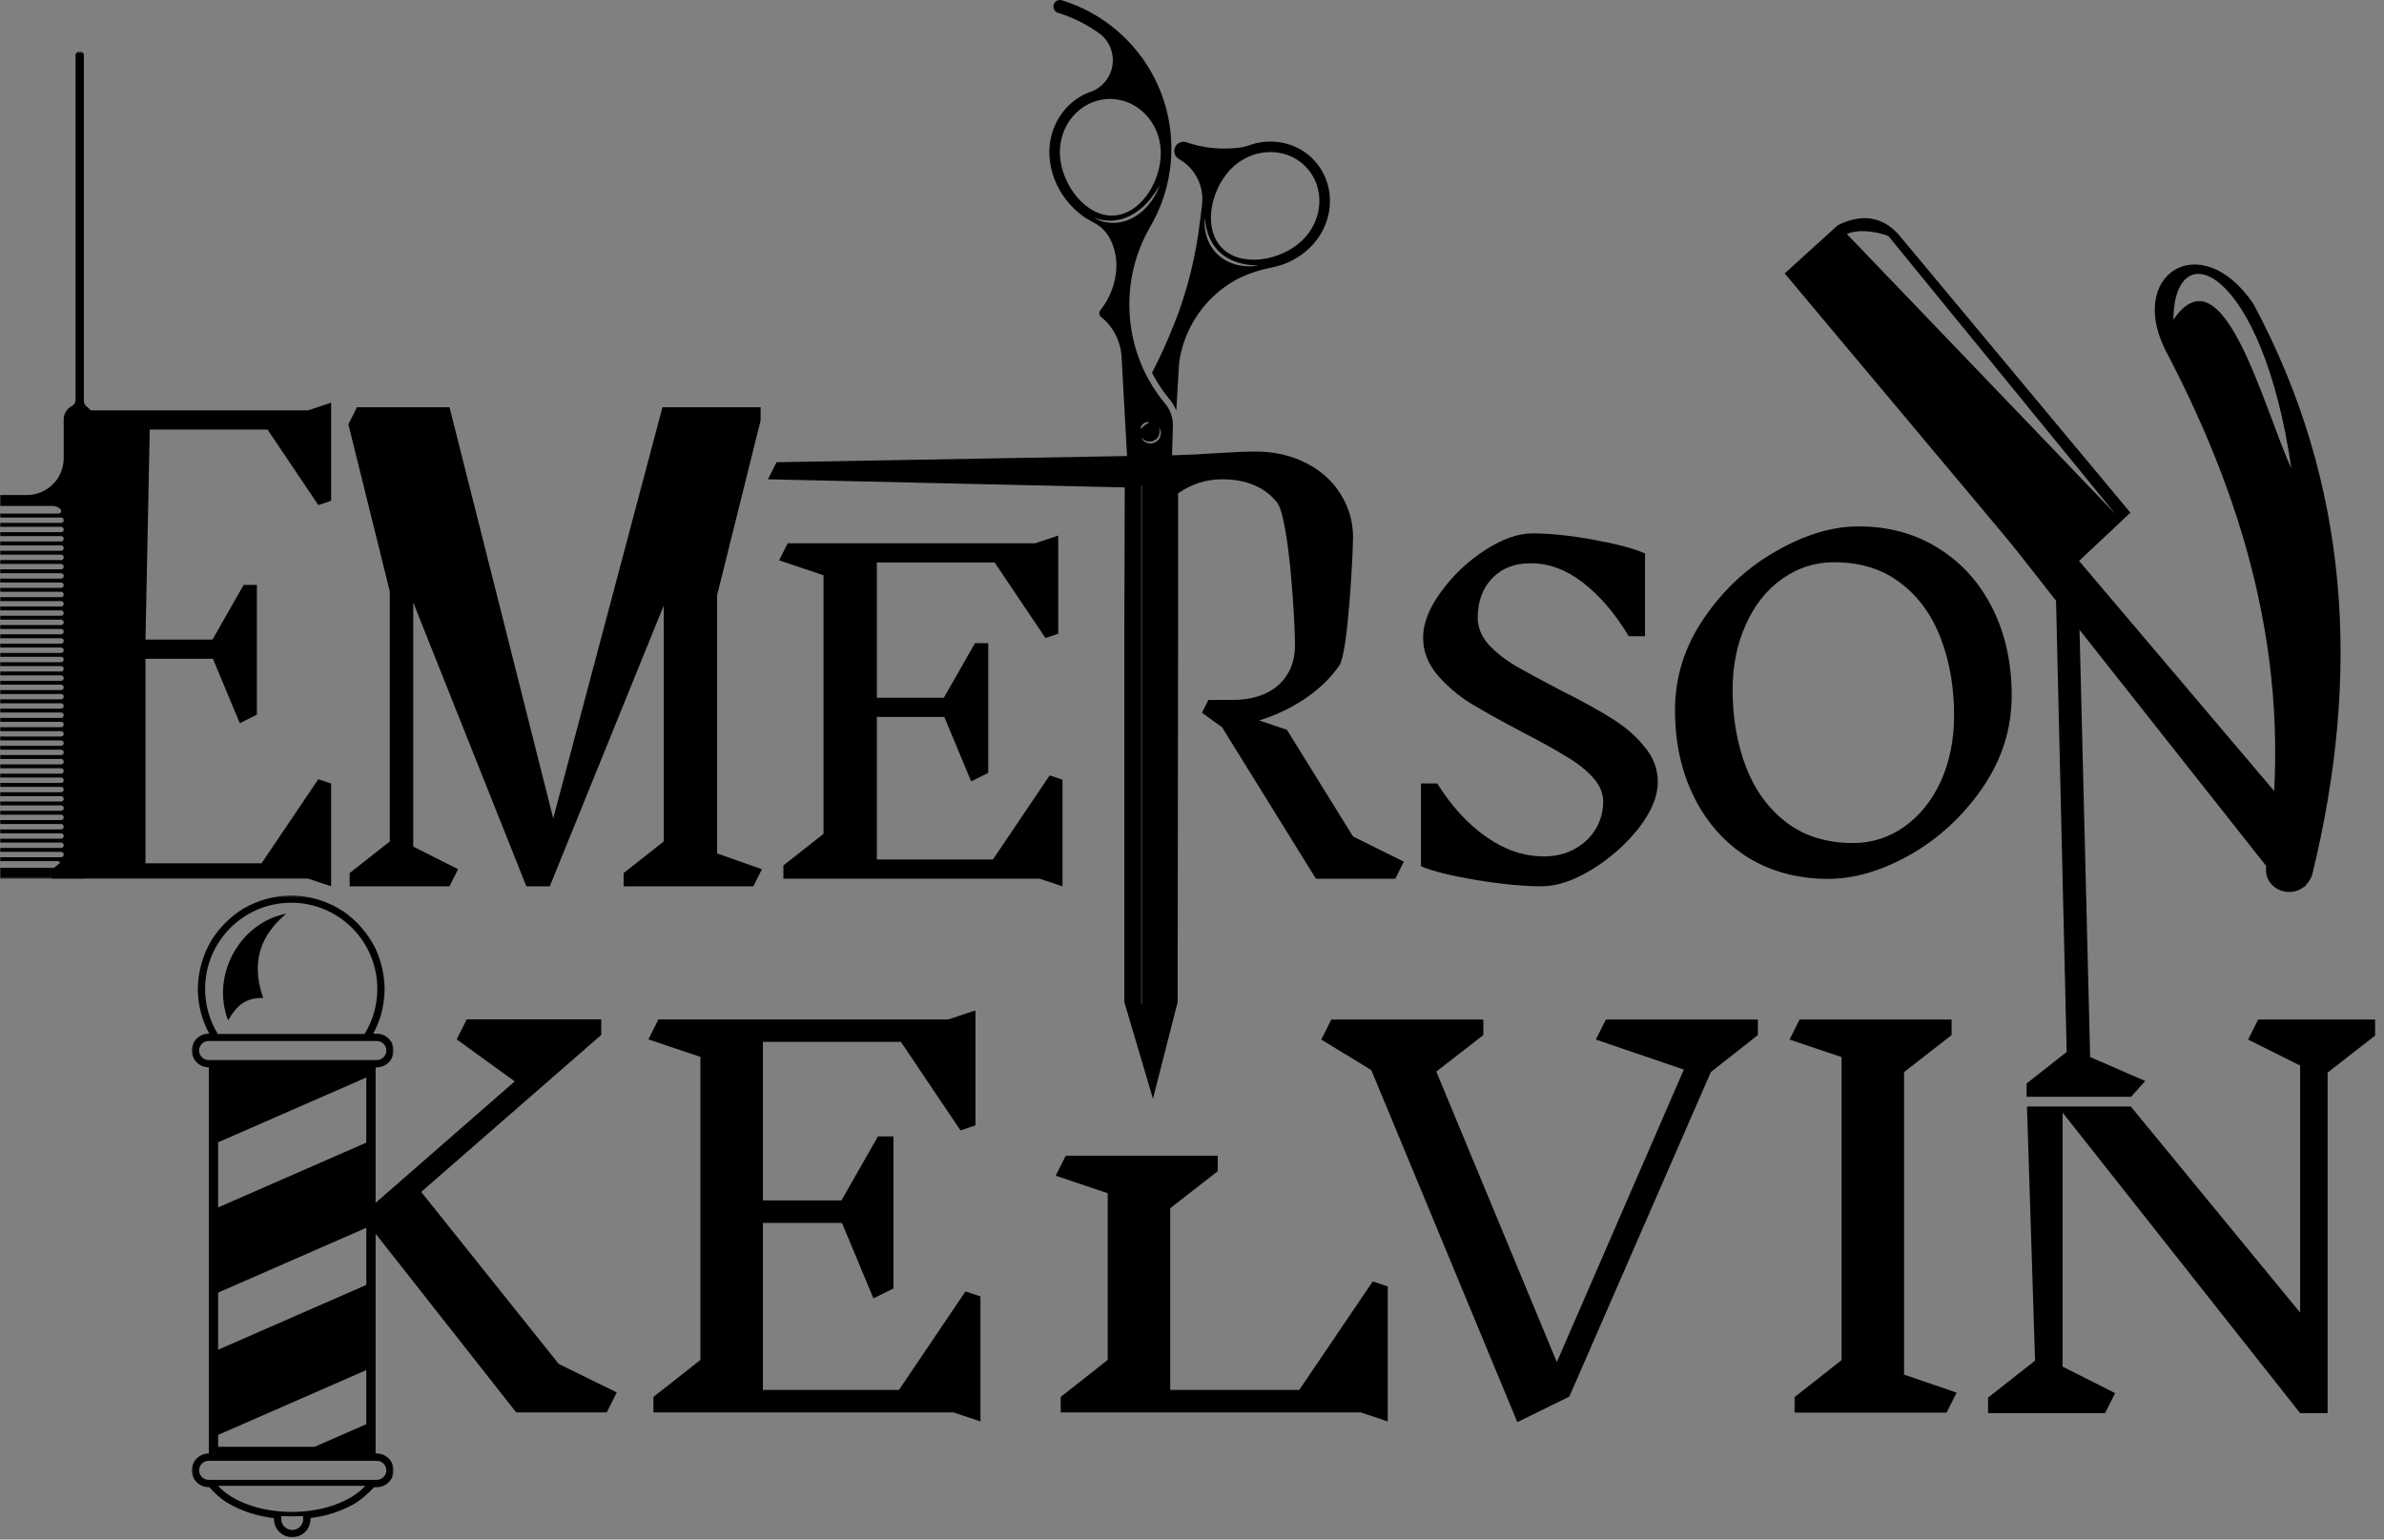 <svg width="1087" height="702" viewBox="0 0 1087 702" fill="none" xmlns="http://www.w3.org/2000/svg">
<rect x="0" y="0" width="1087" height="702" fill="#808080" stroke="none"/>
<path d="M568.444 66.622C565.624 67.461 562.579 67.587 559.655 67.724C555.364 67.846 551.057 67.438 546.864 66.524C546.61 66.467 546.362 66.411 546.109 66.356C544.365 65.948 542.638 65.45 540.945 64.869C538.982 64.195 536.831 65.075 535.895 66.923C535.88 66.947 535.867 66.975 535.858 66.998C534.85 68.994 535.609 71.412 537.559 72.514C540.801 74.343 543.599 77.056 545.548 80.538C547.033 83.196 547.88 86.035 548.139 88.881C548.462 92.466 547.653 96.441 547.245 100.008C545.371 116.436 541.444 132.585 535.287 147.948C533.54 152.39 531.651 156.778 529.628 161.104C528.249 164.053 526.798 167.001 525.265 169.954C525.546 170.506 525.837 171.051 526.136 171.594L526.483 172.218C528.488 175.775 530.826 179.164 533.439 182.296C534.662 183.772 535.636 185.432 536.336 187.207L537.127 173.752L537.625 165.348C539.789 150.022 548.842 135.838 563.389 127.691C568.852 124.636 574.953 122.98 581.039 121.688C587.003 120.414 592.537 117.409 596.979 113.181C600.764 109.577 603.454 105.218 604.967 100.577C607.365 93.208 606.798 85.127 602.937 78.227C601.855 76.291 600.524 74.491 598.992 72.879C596.444 70.197 593.338 68.069 589.922 66.655C586.563 65.258 582.926 64.56 579.29 64.555C576.966 64.555 574.685 64.822 572.426 65.366C571.073 65.694 569.779 66.229 568.444 66.622ZM573.897 121.11C570.8 121.616 567.576 121.568 564.457 120.866C562.896 120.528 561.374 119.98 559.921 119.286C558.469 118.579 557.11 117.678 555.868 116.633C554.651 115.568 553.549 114.359 552.64 113.023C551.73 111.688 550.991 110.239 550.461 108.724C549.374 105.702 549.027 102.473 549.318 99.35C549.612 102.47 550.264 105.523 551.482 108.321C552.1 109.709 552.817 111.049 553.727 112.258C554.607 113.482 555.633 114.597 556.785 115.567C557.915 116.555 559.18 117.395 560.515 118.098C561.845 118.816 563.275 119.364 564.732 119.804C567.671 120.674 570.764 121.036 573.897 121.11ZM583.085 69.646C587.73 70.415 592.101 72.594 595.52 76.184C599.84 80.726 601.831 86.683 601.56 92.669C601.283 98.819 598.628 104.991 593.674 109.705C583.895 119.015 565.75 122.075 556.987 112.87C553.179 108.868 551.774 103.196 552.208 97.304C552.771 89.66 556.43 81.63 561.953 76.371C565.607 72.894 569.993 70.704 574.51 69.805C577.37 69.234 580.274 69.181 583.085 69.646Z" fill="black"/>
<path d="M524.169 394.575C525.505 394.504 526.704 393.923 527.58 393.023C528.452 392.129 529.001 390.913 529.042 389.573L533.661 232.55V232.537L534.784 194.346C534.893 190.619 533.665 186.963 531.281 184.101C528.408 180.654 525.86 176.929 523.676 172.964V172.959C521.816 169.599 520.228 166.055 518.934 162.376C518.794 161.982 518.657 161.588 518.526 161.19C516.596 155.364 515.392 149.192 515.041 142.766C514.272 128.826 517.589 115.608 523.957 104.28L523.928 104.284C529.602 94.905 533.149 84.13 533.936 72.666C533.993 71.976 534.03 71.289 534.044 70.599C534.133 68.373 534.118 66.113 533.993 63.841C532.874 43.492 523.256 25.629 508.782 13.508C501.629 7.518 493.293 2.929 484.208 0.135C482.629 -0.352 480.929 0.515 480.447 2.096C480.438 2.114 480.432 2.132 480.427 2.156C479.95 3.736 480.881 5.39 482.46 5.873C488.668 7.785 494.493 10.611 499.768 14.207C500.555 14.737 501.328 15.29 502.087 15.856C503.034 16.673 503.878 17.605 504.598 18.626C506.206 20.899 507.213 23.637 507.381 26.622C507.741 33.197 503.909 39.033 498.213 41.517C497.538 41.729 496.877 41.963 496.225 42.224C485.275 46.627 477.788 58.105 478.505 71.087C478.894 78.189 481.561 85.143 485.903 90.834C488.101 93.718 490.711 96.285 493.61 98.455C496.516 100.631 500.249 101.868 502.807 104.388C505.563 107.112 507.268 110.678 508.224 114.397C508.645 116.017 508.908 117.711 509.007 119.454C509.048 120.213 509.057 120.977 509.035 121.746C508.843 128.74 506.092 136.088 501.708 141.456C500.929 142.407 501.088 143.794 502.049 144.554C507.353 148.73 510.952 155.269 511.397 162.791L515.239 232.479V232.549L519.259 389.506C519.325 392.188 521.433 394.366 524.108 394.525L524.136 394.015L524.169 394.575ZM483.29 70.823C482.546 57.342 492.225 45.845 504.912 45.146C515.182 44.579 524.276 51.267 527.758 60.994V60.998C528.578 63.28 529.084 65.727 529.224 68.291C529.501 73.273 528.38 78.58 526.216 83.318C522.538 91.399 515.833 97.834 507.84 98.28C495.153 98.978 484.029 84.306 483.29 70.823ZM498.83 99.353C501.791 100.342 504.868 100.802 507.888 100.538C509.386 100.37 510.868 100.106 512.296 99.624C513.716 99.127 515.112 98.551 516.406 97.773C517.712 97.022 518.969 96.165 520.121 95.176C520.72 94.712 521.264 94.178 521.826 93.662C522.113 93.409 522.357 93.114 522.622 92.846C522.885 92.569 523.171 92.312 523.415 92.017C525.452 89.734 527.21 87.19 528.774 84.484C527.738 87.433 526.202 90.226 524.248 92.724C522.294 95.214 519.877 97.379 517.104 98.991L516.044 99.563C515.688 99.742 515.313 99.89 514.947 100.061L514.399 100.305L513.832 100.505C513.453 100.637 513.077 100.792 512.689 100.894C511.143 101.335 509.546 101.588 507.943 101.634C504.739 101.705 501.553 100.881 498.83 99.353ZM529.169 198.547C529.033 199.184 528.737 199.783 528.353 200.318C527.954 200.844 527.443 201.284 526.872 201.612C526.292 201.926 525.649 202.132 524.994 202.193C524.338 202.249 523.672 202.184 523.064 201.964C522.075 201.636 521.227 200.951 520.716 200.098C520.716 200.098 520.716 200.098 520.716 200.094C520.593 199.886 520.487 199.668 520.407 199.442C520.496 199.555 520.589 199.662 520.688 199.765V199.769C521.405 200.537 522.309 201.058 523.26 201.264C524.342 201.493 525.476 201.329 526.412 200.795C527.363 200.275 528.094 199.389 528.465 198.348C528.829 197.303 528.82 196.108 528.404 194.963C529.173 195.917 529.464 197.285 529.169 198.547ZM524.112 192.626C523.687 192.851 523.301 193.034 522.941 193.25C522.58 193.457 522.248 193.682 521.925 193.92C521.611 194.16 521.307 194.421 521.007 194.712C520.762 194.942 520.537 195.186 520.284 195.457V195.461C520.219 195.527 520.153 195.597 520.088 195.666C520.068 195.343 520.116 195.021 520.219 194.715C520.425 194.106 520.843 193.556 521.362 193.168C522.141 192.583 523.194 192.307 524.112 192.626Z" fill="black"/>
<mask id="mask0_1733_911" style="mask-type:luminance" maskUnits="userSpaceOnUse" x="0" y="23" width="48" height="378">
<path d="M0 400.705H47.314L47.314 23.524H0L0 400.705Z" fill="white"/>
</mask>
<g mask="url(#mask0_1733_911)">
<path d="M37.586 400.619H-2.029C-2.193 400.625 -2.356 400.614 -2.518 400.587C-2.68 400.56 -2.837 400.516 -2.991 400.458C-3.145 400.399 -3.291 400.326 -3.43 400.238C-3.568 400.151 -3.697 400.05 -3.817 399.937C-3.936 399.823 -4.042 399.699 -4.136 399.565C-4.231 399.43 -4.311 399.288 -4.376 399.137C-4.443 398.987 -4.492 398.831 -4.528 398.67C-4.562 398.51 -4.581 398.347 -4.584 398.183C-4.585 398.02 -4.57 397.858 -4.539 397.697C-4.509 397.537 -4.462 397.38 -4.401 397.23C-4.339 397.078 -4.263 396.934 -4.174 396.798C-4.083 396.662 -3.981 396.535 -3.865 396.42C-3.75 396.304 -3.626 396.2 -3.489 396.108C-3.353 396.017 -3.21 395.94 -3.06 395.878C-2.909 395.815 -2.753 395.768 -2.593 395.736C-2.432 395.703 -2.272 395.687 -2.107 395.687H24.316C24.776 395.692 25.229 395.628 25.672 395.497C26.114 395.365 26.526 395.171 26.91 394.914C27.021 394.843 27.119 394.754 27.201 394.651C27.284 394.548 27.348 394.434 27.394 394.309C27.44 394.184 27.465 394.056 27.469 393.924C27.473 393.791 27.456 393.661 27.418 393.533C27.381 393.407 27.323 393.288 27.248 393.18C27.171 393.071 27.081 392.978 26.974 392.899C26.867 392.82 26.75 392.76 26.625 392.718C26.499 392.677 26.369 392.656 26.236 392.657H-3.652C-3.769 392.66 -3.881 392.641 -3.99 392.601C-4.099 392.562 -4.197 392.502 -4.283 392.425C-4.37 392.348 -4.439 392.257 -4.49 392.153C-4.542 392.05 -4.573 391.941 -4.584 391.824C-4.588 391.764 -4.586 391.703 -4.577 391.643C-4.568 391.582 -4.554 391.523 -4.534 391.465C-4.513 391.408 -4.487 391.353 -4.455 391.301C-4.423 391.249 -4.387 391.2 -4.344 391.156C-4.302 391.111 -4.257 391.072 -4.207 391.036C-4.157 391.001 -4.104 390.971 -4.048 390.947C-3.992 390.923 -3.934 390.904 -3.874 390.892C-3.813 390.88 -3.753 390.874 -3.692 390.874H27.822C27.902 390.874 27.982 390.866 28.061 390.85C28.14 390.835 28.216 390.811 28.291 390.781C28.366 390.75 28.437 390.712 28.504 390.667C28.57 390.622 28.633 390.571 28.69 390.514C28.747 390.457 28.798 390.396 28.843 390.328C28.887 390.262 28.926 390.19 28.956 390.116C28.987 390.042 29.01 389.965 29.026 389.886C29.042 389.807 29.049 389.727 29.049 389.646C29.049 389.565 29.042 389.485 29.026 389.406C29.01 389.327 28.987 389.25 28.956 389.176C28.926 389.102 28.887 389.031 28.843 388.964C28.798 388.896 28.747 388.835 28.69 388.778C28.633 388.721 28.57 388.67 28.504 388.625C28.437 388.58 28.366 388.542 28.291 388.511C28.216 388.481 28.14 388.457 28.061 388.441C27.982 388.426 27.902 388.418 27.822 388.418H-3.652C-3.769 388.421 -3.881 388.402 -3.99 388.363C-4.099 388.322 -4.197 388.264 -4.283 388.186C-4.37 388.109 -4.439 388.019 -4.49 387.915C-4.542 387.811 -4.573 387.701 -4.584 387.586C-4.588 387.525 -4.586 387.464 -4.577 387.404C-4.568 387.343 -4.554 387.284 -4.534 387.227C-4.513 387.17 -4.487 387.115 -4.455 387.062C-4.423 387.01 -4.387 386.962 -4.344 386.917C-4.302 386.873 -4.257 386.832 -4.207 386.798C-4.157 386.763 -4.104 386.732 -4.048 386.709C-3.992 386.684 -3.934 386.666 -3.874 386.654C-3.813 386.641 -3.753 386.635 -3.692 386.635H27.822C27.902 386.637 27.981 386.63 28.06 386.615C28.139 386.601 28.215 386.579 28.29 386.549C28.365 386.52 28.436 386.482 28.502 386.439C28.57 386.395 28.632 386.345 28.689 386.288C28.746 386.232 28.797 386.171 28.841 386.104C28.887 386.038 28.925 385.968 28.956 385.893C28.987 385.82 29.01 385.744 29.026 385.665C29.042 385.586 29.049 385.507 29.049 385.427C29.049 385.346 29.042 385.266 29.026 385.187C29.01 385.109 28.987 385.032 28.956 384.957C28.926 384.882 28.887 384.812 28.843 384.745C28.798 384.678 28.747 384.615 28.69 384.558C28.633 384.501 28.57 384.45 28.504 384.406C28.437 384.361 28.366 384.324 28.291 384.292C28.216 384.261 28.14 384.238 28.061 384.223C27.982 384.207 27.902 384.199 27.822 384.199H-3.652C-3.77 384.199 -3.883 384.178 -3.992 384.137C-4.101 384.094 -4.199 384.034 -4.285 383.955C-4.371 383.876 -4.44 383.784 -4.491 383.679C-4.543 383.574 -4.573 383.464 -4.584 383.348C-4.588 383.286 -4.586 383.226 -4.578 383.166C-4.568 383.107 -4.554 383.047 -4.534 382.99C-4.513 382.933 -4.486 382.879 -4.454 382.827C-4.423 382.776 -4.386 382.729 -4.344 382.685C-4.301 382.641 -4.256 382.602 -4.206 382.568C-4.155 382.533 -4.102 382.504 -4.046 382.482C-3.99 382.459 -3.933 382.441 -3.873 382.431C-3.813 382.419 -3.753 382.415 -3.692 382.416H27.822C27.902 382.416 27.982 382.408 28.061 382.392C28.14 382.377 28.216 382.354 28.291 382.323C28.366 382.292 28.437 382.254 28.504 382.21C28.57 382.165 28.633 382.114 28.69 382.057C28.747 382 28.798 381.937 28.843 381.87C28.887 381.804 28.926 381.733 28.956 381.658C28.987 381.583 29.01 381.507 29.026 381.428C29.042 381.349 29.049 381.269 29.049 381.188C29.049 381.108 29.042 381.028 29.026 380.949C29.01 380.869 28.987 380.792 28.956 380.719C28.926 380.644 28.887 380.573 28.843 380.506C28.798 380.439 28.747 380.377 28.69 380.32C28.633 380.263 28.57 380.212 28.504 380.167C28.437 380.123 28.366 380.084 28.291 380.054C28.216 380.023 28.14 379.999 28.061 379.983C27.982 379.968 27.902 379.961 27.822 379.961H-3.652C-3.77 379.963 -3.884 379.944 -3.994 379.902C-4.104 379.861 -4.203 379.801 -4.289 379.722C-4.376 379.642 -4.445 379.549 -4.496 379.443C-4.546 379.338 -4.576 379.225 -4.584 379.108C-4.588 379.048 -4.586 378.988 -4.578 378.927C-4.568 378.867 -4.554 378.809 -4.534 378.752C-4.513 378.695 -4.486 378.641 -4.454 378.589C-4.423 378.537 -4.386 378.49 -4.344 378.446C-4.301 378.402 -4.256 378.364 -4.206 378.329C-4.155 378.295 -4.102 378.266 -4.046 378.243C-3.99 378.22 -3.933 378.203 -3.873 378.191C-3.813 378.181 -3.753 378.176 -3.692 378.178H27.822C27.902 378.178 27.982 378.169 28.061 378.154C28.14 378.138 28.216 378.114 28.291 378.084C28.366 378.053 28.437 378.015 28.504 377.97C28.57 377.925 28.633 377.875 28.69 377.817C28.747 377.76 28.798 377.699 28.843 377.632C28.887 377.564 28.926 377.494 28.956 377.42C28.987 377.345 29.01 377.268 29.026 377.189C29.042 377.11 29.049 377.03 29.049 376.949C29.049 376.868 29.042 376.788 29.026 376.71C29.01 376.631 28.987 376.554 28.956 376.479C28.926 376.405 28.887 376.334 28.843 376.267C28.798 376.2 28.747 376.139 28.69 376.081C28.633 376.024 28.57 375.973 28.504 375.929C28.437 375.883 28.366 375.846 28.291 375.815C28.216 375.783 28.14 375.761 28.061 375.745C27.982 375.729 27.902 375.721 27.822 375.721H-3.652C-3.77 375.724 -3.884 375.705 -3.994 375.664C-4.104 375.622 -4.203 375.562 -4.289 375.482C-4.376 375.403 -4.445 375.311 -4.496 375.205C-4.546 375.098 -4.576 374.987 -4.584 374.87C-4.589 374.748 -4.57 374.63 -4.528 374.517C-4.484 374.402 -4.421 374.302 -4.337 374.213C-4.253 374.125 -4.155 374.058 -4.043 374.01C-3.931 373.962 -3.814 373.938 -3.692 373.938H27.822C27.902 373.938 27.982 373.931 28.061 373.915C28.14 373.899 28.216 373.876 28.291 373.845C28.366 373.815 28.437 373.776 28.504 373.732C28.57 373.687 28.633 373.636 28.69 373.579C28.747 373.522 28.798 373.46 28.843 373.393C28.887 373.326 28.926 373.255 28.956 373.18C28.987 373.106 29.01 373.029 29.026 372.95C29.042 372.871 29.049 372.791 29.049 372.711C29.049 372.63 29.042 372.55 29.026 372.471C29.01 372.392 28.987 372.315 28.956 372.241C28.926 372.166 28.887 372.095 28.843 372.028C28.798 371.961 28.747 371.899 28.69 371.842C28.633 371.785 28.57 371.734 28.504 371.689C28.437 371.645 28.366 371.607 28.291 371.576C28.216 371.545 28.14 371.522 28.061 371.507C27.982 371.49 27.902 371.483 27.822 371.483H-3.652C-3.769 371.486 -3.881 371.467 -3.99 371.427C-4.099 371.387 -4.197 371.328 -4.283 371.251C-4.37 371.173 -4.439 371.083 -4.49 370.979C-4.542 370.875 -4.573 370.766 -4.584 370.651C-4.588 370.59 -4.586 370.529 -4.577 370.468C-4.568 370.408 -4.554 370.349 -4.534 370.291C-4.513 370.234 -4.487 370.179 -4.455 370.127C-4.423 370.075 -4.387 370.026 -4.345 369.981C-4.302 369.937 -4.257 369.897 -4.207 369.862C-4.157 369.827 -4.104 369.798 -4.048 369.773C-3.992 369.749 -3.934 369.73 -3.874 369.718C-3.813 369.706 -3.753 369.7 -3.692 369.7H27.822C27.902 369.7 27.982 369.692 28.061 369.676C28.141 369.66 28.216 369.638 28.291 369.606C28.366 369.575 28.437 369.538 28.504 369.493C28.57 369.448 28.633 369.397 28.69 369.34C28.747 369.284 28.798 369.221 28.843 369.154C28.887 369.087 28.926 369.016 28.956 368.942C28.987 368.867 29.011 368.79 29.026 368.711C29.042 368.633 29.049 368.553 29.049 368.472C29.049 368.391 29.042 368.312 29.026 368.232C29.01 368.153 28.987 368.076 28.956 368.002C28.926 367.928 28.887 367.857 28.843 367.789C28.798 367.722 28.747 367.661 28.69 367.604C28.633 367.546 28.57 367.496 28.504 367.451C28.437 367.406 28.366 367.368 28.291 367.337C28.216 367.307 28.14 367.283 28.061 367.267C27.982 367.252 27.902 367.243 27.822 367.243H-3.652C-3.769 367.246 -3.881 367.228 -3.99 367.188C-4.099 367.148 -4.197 367.09 -4.283 367.012C-4.37 366.935 -4.439 366.845 -4.49 366.741C-4.542 366.637 -4.573 366.527 -4.584 366.412C-4.588 366.35 -4.586 366.29 -4.577 366.23C-4.568 366.169 -4.554 366.109 -4.534 366.052C-4.513 365.995 -4.487 365.94 -4.455 365.888C-4.423 365.835 -4.387 365.788 -4.345 365.743C-4.302 365.698 -4.257 365.658 -4.207 365.624C-4.157 365.588 -4.104 365.558 -4.048 365.534C-3.992 365.509 -3.934 365.492 -3.874 365.479C-3.813 365.467 -3.753 365.461 -3.692 365.461H27.822C27.902 365.463 27.981 365.455 28.06 365.441C28.139 365.426 28.215 365.404 28.29 365.374C28.364 365.345 28.436 365.308 28.502 365.264C28.57 365.221 28.632 365.171 28.689 365.114C28.746 365.058 28.797 364.996 28.841 364.93C28.887 364.863 28.925 364.794 28.956 364.72C28.987 364.645 29.01 364.57 29.026 364.491C29.042 364.412 29.049 364.333 29.049 364.253C29.049 364.172 29.042 364.092 29.026 364.013C29.01 363.934 28.987 363.857 28.956 363.783C28.926 363.708 28.887 363.637 28.843 363.571C28.798 363.503 28.747 363.441 28.69 363.384C28.633 363.328 28.57 363.277 28.504 363.231C28.437 363.187 28.366 363.149 28.291 363.118C28.216 363.087 28.14 363.064 28.061 363.049C27.982 363.033 27.902 363.025 27.822 363.025H-3.652C-3.77 363.025 -3.883 363.004 -3.992 362.962C-4.101 362.92 -4.199 362.86 -4.285 362.781C-4.371 362.702 -4.44 362.609 -4.491 362.504C-4.543 362.4 -4.573 362.289 -4.584 362.173C-4.588 362.112 -4.586 362.052 -4.578 361.993C-4.568 361.932 -4.554 361.873 -4.534 361.816C-4.513 361.759 -4.486 361.705 -4.454 361.654C-4.423 361.602 -4.386 361.554 -4.344 361.511C-4.301 361.467 -4.256 361.428 -4.206 361.393C-4.155 361.359 -4.102 361.331 -4.046 361.307C-3.99 361.284 -3.933 361.268 -3.873 361.256C-3.813 361.245 -3.753 361.241 -3.692 361.242H27.822C27.902 361.242 27.982 361.235 28.061 361.218C28.141 361.202 28.216 361.18 28.291 361.148C28.366 361.117 28.437 361.08 28.504 361.035C28.57 360.991 28.633 360.94 28.69 360.883C28.747 360.825 28.798 360.763 28.843 360.696C28.887 360.629 28.926 360.559 28.956 360.484C28.987 360.409 29.011 360.332 29.026 360.253C29.042 360.174 29.049 360.095 29.049 360.014C29.049 359.934 29.042 359.854 29.026 359.775C29.01 359.695 28.987 359.619 28.956 359.544C28.926 359.469 28.887 359.399 28.843 359.331C28.798 359.265 28.747 359.203 28.69 359.145C28.633 359.088 28.57 359.038 28.504 358.993C28.437 358.948 28.366 358.91 28.291 358.88C28.216 358.849 28.14 358.826 28.061 358.809C27.982 358.793 27.902 358.786 27.822 358.786H-3.652C-3.77 358.788 -3.884 358.77 -3.994 358.728C-4.104 358.687 -4.203 358.626 -4.289 358.547C-4.376 358.467 -4.445 358.375 -4.496 358.269C-4.546 358.163 -4.576 358.051 -4.584 357.934C-4.588 357.874 -4.586 357.813 -4.578 357.753C-4.568 357.693 -4.554 357.635 -4.534 357.578C-4.513 357.521 -4.486 357.467 -4.454 357.415C-4.423 357.363 -4.386 357.316 -4.344 357.271C-4.301 357.228 -4.256 357.189 -4.206 357.155C-4.155 357.121 -4.102 357.092 -4.046 357.069C-3.99 357.046 -3.933 357.028 -3.873 357.017C-3.813 357.007 -3.753 357.001 -3.692 357.003H27.822C27.902 357.003 27.982 356.995 28.061 356.98C28.14 356.964 28.216 356.94 28.291 356.91C28.366 356.879 28.437 356.841 28.504 356.796C28.57 356.751 28.633 356.7 28.69 356.643C28.747 356.586 28.798 356.525 28.843 356.457C28.887 356.391 28.926 356.319 28.956 356.245C28.987 356.171 29.01 356.094 29.026 356.015C29.042 355.936 29.049 355.856 29.049 355.775C29.049 355.694 29.042 355.614 29.026 355.535C29.01 355.456 28.987 355.38 28.956 355.305C28.926 355.231 28.887 355.159 28.843 355.093C28.798 355.025 28.747 354.964 28.69 354.907C28.633 354.85 28.57 354.799 28.504 354.754C28.437 354.709 28.366 354.671 28.291 354.64C28.216 354.61 28.14 354.586 28.061 354.571C27.982 354.555 27.902 354.547 27.822 354.547H-3.652C-3.77 354.55 -3.884 354.53 -3.994 354.49C-4.104 354.448 -4.203 354.388 -4.289 354.308C-4.376 354.229 -4.445 354.137 -4.496 354.031C-4.546 353.925 -4.576 353.813 -4.584 353.695C-4.589 353.574 -4.57 353.456 -4.528 353.342C-4.484 353.228 -4.421 353.127 -4.337 353.039C-4.253 352.951 -4.155 352.883 -4.043 352.836C-3.931 352.788 -3.814 352.764 -3.692 352.764H27.822C27.902 352.764 27.982 352.757 28.061 352.741C28.14 352.725 28.216 352.702 28.291 352.671C28.366 352.64 28.437 352.602 28.504 352.557C28.57 352.513 28.633 352.462 28.69 352.405C28.747 352.348 28.798 352.285 28.843 352.219C28.887 352.151 28.926 352.081 28.956 352.006C28.987 351.931 29.01 351.855 29.026 351.776C29.042 351.697 29.049 351.617 29.049 351.537C29.049 351.456 29.042 351.376 29.026 351.297C29.01 351.218 28.987 351.141 28.956 351.066C28.926 350.992 28.887 350.921 28.843 350.854C28.798 350.787 28.747 350.725 28.69 350.668C28.633 350.611 28.57 350.56 28.504 350.515C28.437 350.47 28.366 350.433 28.291 350.402C28.216 350.371 28.14 350.348 28.061 350.332C27.982 350.316 27.902 350.308 27.822 350.308H-3.652C-3.769 350.312 -3.881 350.293 -3.99 350.252C-4.099 350.213 -4.197 350.154 -4.283 350.077C-4.37 349.999 -4.439 349.909 -4.49 349.805C-4.542 349.702 -4.573 349.592 -4.584 349.477C-4.588 349.415 -4.586 349.354 -4.577 349.294C-4.568 349.234 -4.554 349.175 -4.534 349.117C-4.513 349.059 -4.487 349.004 -4.455 348.952C-4.423 348.9 -4.387 348.852 -4.344 348.807C-4.302 348.762 -4.257 348.723 -4.207 348.688C-4.157 348.652 -4.104 348.623 -4.048 348.598C-3.992 348.574 -3.934 348.556 -3.874 348.544C-3.813 348.532 -3.753 348.526 -3.692 348.526H27.822C27.902 348.526 27.982 348.517 28.061 348.502C28.14 348.486 28.216 348.463 28.291 348.432C28.366 348.401 28.437 348.364 28.504 348.319C28.57 348.273 28.633 348.222 28.69 348.166C28.747 348.109 28.798 348.047 28.843 347.979C28.887 347.913 28.926 347.842 28.956 347.768C28.987 347.693 29.01 347.616 29.026 347.537C29.042 347.458 29.049 347.378 29.049 347.297C29.049 347.217 29.042 347.137 29.026 347.057C29.01 346.979 28.987 346.902 28.956 346.828C28.926 346.753 28.887 346.683 28.843 346.615C28.798 346.549 28.747 346.486 28.69 346.429C28.633 346.372 28.57 346.321 28.504 346.277C28.437 346.232 28.366 346.194 28.291 346.162C28.216 346.132 28.14 346.108 28.061 346.093C27.982 346.077 27.902 346.069 27.822 346.069H-3.652C-3.769 346.072 -3.881 346.053 -3.99 346.014C-4.099 345.973 -4.197 345.915 -4.283 345.838C-4.37 345.761 -4.439 345.67 -4.49 345.566C-4.542 345.463 -4.573 345.354 -4.584 345.237C-4.588 345.176 -4.586 345.116 -4.577 345.056C-4.568 344.994 -4.554 344.936 -4.534 344.878C-4.513 344.821 -4.487 344.766 -4.455 344.714C-4.423 344.661 -4.387 344.613 -4.344 344.569C-4.302 344.524 -4.257 344.485 -4.207 344.449C-4.157 344.414 -4.104 344.384 -4.048 344.36C-3.992 344.336 -3.934 344.317 -3.874 344.305C-3.813 344.292 -3.753 344.286 -3.692 344.287H27.822C27.902 344.288 27.981 344.281 28.06 344.266C28.139 344.253 28.215 344.23 28.29 344.201C28.364 344.171 28.436 344.134 28.502 344.09C28.57 344.046 28.632 343.997 28.689 343.94C28.746 343.883 28.797 343.822 28.841 343.756C28.887 343.689 28.925 343.62 28.956 343.546C28.987 343.471 29.01 343.395 29.026 343.316C29.042 343.239 29.049 343.159 29.049 343.079C29.049 342.998 29.042 342.918 29.026 342.839C29.01 342.76 28.987 342.683 28.956 342.608C28.926 342.535 28.887 342.463 28.843 342.396C28.798 342.329 28.747 342.267 28.69 342.211C28.633 342.153 28.57 342.103 28.504 342.057C28.437 342.012 28.366 341.975 28.291 341.944C28.216 341.913 28.14 341.89 28.061 341.874C27.982 341.859 27.902 341.85 27.822 341.85H-3.652C-3.77 341.851 -3.883 341.83 -3.992 341.788C-4.101 341.745 -4.199 341.685 -4.285 341.606C-4.371 341.527 -4.44 341.436 -4.491 341.331C-4.543 341.226 -4.573 341.115 -4.584 340.999C-4.588 340.939 -4.586 340.877 -4.578 340.818C-4.568 340.758 -4.554 340.699 -4.534 340.642C-4.513 340.586 -4.486 340.531 -4.454 340.48C-4.423 340.428 -4.386 340.38 -4.344 340.336C-4.301 340.293 -4.256 340.253 -4.206 340.219C-4.155 340.185 -4.102 340.157 -4.046 340.133C-3.99 340.11 -3.933 340.093 -3.873 340.082C-3.813 340.071 -3.753 340.066 -3.692 340.068H27.822C27.902 340.068 27.982 340.06 28.061 340.045C28.14 340.028 28.216 340.005 28.291 339.974C28.366 339.943 28.437 339.906 28.504 339.861C28.57 339.816 28.633 339.765 28.69 339.708C28.747 339.651 28.798 339.589 28.843 339.522C28.887 339.455 28.926 339.384 28.956 339.31C28.987 339.235 29.01 339.158 29.026 339.079C29.042 339 29.049 338.92 29.049 338.839C29.049 338.759 29.042 338.679 29.026 338.6C29.01 338.521 28.987 338.445 28.956 338.37C28.926 338.295 28.887 338.225 28.843 338.157C28.798 338.091 28.747 338.028 28.69 337.971C28.633 337.914 28.57 337.863 28.504 337.819C28.437 337.774 28.366 337.735 28.291 337.705C28.216 337.674 28.141 337.651 28.061 337.635C27.982 337.619 27.902 337.612 27.822 337.612H-3.652C-3.77 337.614 -3.884 337.595 -3.994 337.554C-4.104 337.512 -4.203 337.452 -4.289 337.373C-4.376 337.293 -4.445 337.201 -4.496 337.095C-4.546 336.989 -4.576 336.877 -4.584 336.759C-4.588 336.699 -4.586 336.639 -4.578 336.579C-4.568 336.519 -4.554 336.46 -4.534 336.403C-4.513 336.346 -4.486 336.292 -4.454 336.24C-4.423 336.189 -4.386 336.142 -4.344 336.097C-4.301 336.053 -4.256 336.015 -4.206 335.981C-4.155 335.946 -4.102 335.917 -4.046 335.895C-3.99 335.872 -3.933 335.854 -3.873 335.844C-3.813 335.832 -3.753 335.827 -3.692 335.829H27.822C27.902 335.829 27.982 335.821 28.061 335.805C28.14 335.79 28.216 335.767 28.291 335.736C28.366 335.705 28.437 335.667 28.504 335.623C28.57 335.577 28.633 335.526 28.69 335.469C28.747 335.413 28.798 335.35 28.843 335.283C28.887 335.217 28.926 335.145 28.956 335.071C28.987 334.996 29.01 334.92 29.026 334.841C29.042 334.762 29.049 334.682 29.049 334.601C29.049 334.52 29.042 334.441 29.026 334.361C29.01 334.282 28.987 334.205 28.956 334.13C28.926 334.057 28.887 333.986 28.843 333.919C28.798 333.851 28.747 333.79 28.69 333.733C28.633 333.676 28.57 333.625 28.504 333.58C28.437 333.535 28.366 333.497 28.291 333.466C28.216 333.436 28.14 333.412 28.061 333.396C27.982 333.381 27.902 333.372 27.822 333.372H-3.652C-3.77 333.376 -3.884 333.357 -3.994 333.315C-4.104 333.274 -4.203 333.214 -4.289 333.135C-4.376 333.055 -4.445 332.962 -4.496 332.856C-4.546 332.751 -4.576 332.638 -4.584 332.521C-4.589 332.4 -4.57 332.282 -4.528 332.168C-4.484 332.054 -4.421 331.953 -4.337 331.865C-4.253 331.778 -4.155 331.709 -4.043 331.661C-3.931 331.614 -3.814 331.59 -3.692 331.59H27.822C27.902 331.59 27.982 331.582 28.061 331.567C28.14 331.551 28.216 331.527 28.291 331.496C28.366 331.466 28.437 331.428 28.504 331.383C28.57 331.338 28.633 331.288 28.69 331.23C28.747 331.173 28.798 331.111 28.843 331.045C28.887 330.977 28.926 330.906 28.956 330.832C28.987 330.758 29.01 330.681 29.026 330.601C29.042 330.522 29.049 330.442 29.049 330.362C29.049 330.281 29.042 330.201 29.026 330.123C29.01 330.044 28.987 329.967 28.956 329.892C28.926 329.817 28.887 329.747 28.843 329.68C28.798 329.613 28.747 329.55 28.69 329.493C28.633 329.436 28.57 329.385 28.504 329.341C28.437 329.296 28.366 329.259 28.291 329.228C28.216 329.196 28.14 329.174 28.061 329.158C27.982 329.142 27.902 329.134 27.822 329.134H-3.652C-3.769 329.137 -3.881 329.119 -3.99 329.078C-4.099 329.039 -4.197 328.979 -4.283 328.903C-4.37 328.826 -4.439 328.734 -4.49 328.632C-4.542 328.528 -4.573 328.418 -4.584 328.302C-4.588 328.241 -4.586 328.18 -4.577 328.12C-4.568 328.059 -4.554 328 -4.534 327.943C-4.513 327.885 -4.487 327.83 -4.455 327.778C-4.423 327.726 -4.387 327.677 -4.345 327.633C-4.302 327.588 -4.257 327.549 -4.207 327.513C-4.157 327.478 -4.104 327.449 -4.048 327.424C-3.992 327.4 -3.934 327.381 -3.874 327.37C-3.813 327.358 -3.753 327.351 -3.692 327.351H27.822C27.902 327.351 27.982 327.343 28.061 327.327C28.14 327.312 28.216 327.289 28.291 327.258C28.366 327.227 28.437 327.189 28.504 327.145C28.57 327.1 28.633 327.049 28.69 326.992C28.747 326.935 28.798 326.873 28.843 326.805C28.887 326.739 28.926 326.668 28.956 326.593C28.987 326.519 29.01 326.442 29.026 326.363C29.042 326.284 29.049 326.204 29.049 326.123C29.049 326.043 29.042 325.963 29.026 325.884C29.01 325.804 28.987 325.727 28.956 325.654C28.926 325.579 28.887 325.508 28.843 325.441C28.798 325.374 28.747 325.312 28.69 325.255C28.633 325.198 28.57 325.147 28.504 325.102C28.437 325.058 28.366 325.019 28.291 324.989C28.216 324.958 28.14 324.934 28.061 324.919C27.982 324.903 27.902 324.896 27.822 324.896H-3.652C-3.769 324.898 -3.881 324.88 -3.99 324.84C-4.099 324.8 -4.197 324.741 -4.283 324.664C-4.37 324.586 -4.439 324.496 -4.49 324.392C-4.542 324.288 -4.573 324.179 -4.584 324.063C-4.588 324.003 -4.586 323.941 -4.577 323.881C-4.568 323.82 -4.554 323.762 -4.534 323.704C-4.513 323.647 -4.487 323.592 -4.455 323.54C-4.423 323.487 -4.387 323.439 -4.344 323.394C-4.302 323.35 -4.257 323.31 -4.207 323.275C-4.157 323.24 -4.104 323.209 -4.048 323.186C-3.992 323.162 -3.934 323.143 -3.874 323.131C-3.813 323.118 -3.753 323.113 -3.692 323.113H27.822C27.902 323.114 27.981 323.108 28.06 323.093C28.139 323.079 28.215 323.056 28.29 323.027C28.364 322.997 28.436 322.959 28.502 322.916C28.57 322.872 28.632 322.822 28.689 322.766C28.746 322.709 28.797 322.648 28.841 322.582C28.887 322.516 28.925 322.445 28.956 322.372C28.987 322.298 29.01 322.221 29.026 322.142C29.042 322.064 29.049 321.984 29.049 321.904C29.049 321.823 29.042 321.743 29.026 321.664C29.01 321.586 28.987 321.509 28.956 321.434C28.926 321.36 28.887 321.289 28.843 321.222C28.798 321.155 28.747 321.093 28.69 321.036C28.633 320.979 28.57 320.928 28.504 320.884C28.437 320.838 28.366 320.801 28.291 320.769C28.216 320.739 28.14 320.715 28.061 320.7C27.982 320.684 27.902 320.676 27.822 320.676H-3.652C-3.77 320.677 -3.883 320.656 -3.992 320.614C-4.101 320.571 -4.199 320.511 -4.285 320.432C-4.371 320.353 -4.44 320.262 -4.491 320.157C-4.543 320.052 -4.573 319.941 -4.584 319.825C-4.588 319.764 -4.586 319.704 -4.578 319.644C-4.568 319.584 -4.554 319.524 -4.534 319.468C-4.513 319.411 -4.486 319.356 -4.454 319.305C-4.423 319.253 -4.386 319.206 -4.344 319.162C-4.301 319.119 -4.256 319.079 -4.206 319.045C-4.155 319.011 -4.102 318.982 -4.046 318.959C-3.99 318.936 -3.933 318.919 -3.873 318.908C-3.813 318.896 -3.753 318.892 -3.692 318.893H27.822C27.902 318.893 27.982 318.886 28.061 318.87C28.14 318.854 28.216 318.831 28.291 318.8C28.366 318.77 28.437 318.731 28.504 318.687C28.57 318.642 28.633 318.591 28.69 318.534C28.747 318.477 28.798 318.415 28.843 318.348C28.887 318.281 28.926 318.21 28.956 318.135C28.987 318.06 29.01 317.985 29.026 317.905C29.042 317.826 29.049 317.746 29.049 317.666C29.049 317.585 29.042 317.505 29.026 317.426C29.01 317.347 28.987 317.27 28.956 317.196C28.926 317.121 28.887 317.05 28.843 316.983C28.798 316.916 28.747 316.854 28.69 316.797C28.633 316.74 28.57 316.689 28.504 316.644C28.437 316.6 28.366 316.562 28.291 316.531C28.216 316.5 28.14 316.477 28.061 316.461C27.982 316.445 27.902 316.438 27.822 316.438H-3.652C-3.77 316.441 -3.884 316.421 -3.994 316.379C-4.104 316.339 -4.203 316.278 -4.289 316.199C-4.376 316.12 -4.445 316.026 -4.496 315.921C-4.546 315.815 -4.576 315.704 -4.584 315.586C-4.588 315.525 -4.586 315.465 -4.578 315.404C-4.568 315.344 -4.554 315.286 -4.534 315.229C-4.513 315.172 -4.486 315.118 -4.454 315.066C-4.423 315.015 -4.386 314.967 -4.344 314.924C-4.301 314.879 -4.256 314.841 -4.206 314.806C-4.155 314.772 -4.102 314.743 -4.046 314.72C-3.99 314.697 -3.933 314.68 -3.873 314.669C-3.813 314.658 -3.753 314.653 -3.692 314.655H27.822C27.902 314.655 27.982 314.647 28.061 314.631C28.14 314.615 28.216 314.593 28.291 314.561C28.366 314.53 28.437 314.493 28.504 314.448C28.57 314.402 28.633 314.352 28.69 314.296C28.747 314.238 28.798 314.176 28.843 314.109C28.887 314.042 28.926 313.972 28.956 313.897C28.987 313.822 29.01 313.745 29.026 313.666C29.042 313.587 29.049 313.507 29.049 313.426C29.049 313.347 29.042 313.267 29.026 313.187C29.01 313.108 28.987 313.031 28.956 312.957C28.926 312.882 28.887 312.812 28.843 312.744C28.798 312.678 28.747 312.616 28.69 312.558C28.633 312.501 28.57 312.45 28.504 312.406C28.437 312.361 28.366 312.323 28.291 312.292C28.216 312.261 28.14 312.238 28.061 312.222C27.982 312.206 27.902 312.198 27.822 312.198H-3.652C-3.77 312.201 -3.884 312.183 -3.994 312.141C-4.104 312.1 -4.203 312.039 -4.289 311.96C-4.376 311.88 -4.445 311.788 -4.496 311.682C-4.546 311.576 -4.576 311.464 -4.584 311.347C-4.589 311.225 -4.57 311.108 -4.528 310.994C-4.484 310.88 -4.421 310.779 -4.337 310.691C-4.253 310.603 -4.155 310.535 -4.043 310.487C-3.931 310.439 -3.814 310.415 -3.692 310.416H27.822C27.902 310.416 27.982 310.408 28.061 310.393C28.14 310.377 28.216 310.353 28.291 310.323C28.366 310.292 28.437 310.253 28.504 310.209C28.57 310.164 28.633 310.113 28.69 310.056C28.747 309.999 28.798 309.937 28.843 309.87C28.887 309.803 28.926 309.732 28.956 309.657C28.987 309.584 29.01 309.507 29.026 309.428C29.042 309.348 29.049 309.268 29.049 309.188C29.049 309.107 29.042 309.027 29.026 308.948C29.01 308.869 28.987 308.792 28.956 308.718C28.926 308.643 28.887 308.572 28.843 308.506C28.798 308.438 28.747 308.376 28.69 308.319C28.633 308.263 28.57 308.212 28.504 308.166C28.437 308.122 28.366 308.084 28.291 308.053C28.216 308.022 28.14 307.999 28.061 307.984C27.982 307.968 27.902 307.96 27.822 307.96H-3.652C-3.769 307.963 -3.881 307.944 -3.99 307.905C-4.099 307.864 -4.197 307.806 -4.283 307.728C-4.37 307.651 -4.439 307.561 -4.49 307.457C-4.542 307.353 -4.573 307.243 -4.584 307.128C-4.588 307.067 -4.586 307.007 -4.577 306.945C-4.568 306.885 -4.554 306.826 -4.534 306.769C-4.513 306.711 -4.487 306.656 -4.455 306.604C-4.423 306.552 -4.387 306.503 -4.344 306.458C-4.302 306.415 -4.257 306.374 -4.207 306.339C-4.157 306.304 -4.104 306.275 -4.048 306.251C-3.992 306.226 -3.934 306.208 -3.874 306.196C-3.813 306.183 -3.753 306.177 -3.692 306.177H27.822C27.902 306.177 27.982 306.17 28.061 306.153C28.14 306.138 28.216 306.115 28.291 306.084C28.366 306.052 28.437 306.015 28.504 305.97C28.57 305.926 28.633 305.875 28.69 305.818C28.747 305.761 28.798 305.698 28.843 305.632C28.887 305.564 28.926 305.494 28.956 305.419C28.987 305.344 29.01 305.267 29.026 305.189C29.042 305.11 29.049 305.03 29.049 304.949C29.049 304.869 29.042 304.789 29.026 304.71C29.01 304.631 28.987 304.554 28.956 304.479C28.926 304.405 28.887 304.334 28.843 304.266C28.798 304.2 28.747 304.138 28.69 304.081C28.633 304.024 28.57 303.973 28.504 303.928C28.437 303.883 28.366 303.845 28.291 303.815C28.216 303.784 28.14 303.761 28.061 303.744C27.982 303.729 27.902 303.721 27.822 303.721H-3.652C-3.769 303.724 -3.881 303.706 -3.99 303.665C-4.099 303.626 -4.197 303.567 -4.283 303.49C-4.37 303.412 -4.439 303.322 -4.49 303.218C-4.542 303.114 -4.573 303.005 -4.584 302.889C-4.588 302.828 -4.586 302.767 -4.577 302.707C-4.568 302.647 -4.554 302.588 -4.534 302.529C-4.513 302.472 -4.487 302.417 -4.455 302.365C-4.423 302.313 -4.387 302.265 -4.344 302.22C-4.302 302.175 -4.257 302.136 -4.207 302.101C-4.157 302.065 -4.104 302.035 -4.048 302.011C-3.992 301.987 -3.934 301.969 -3.874 301.956C-3.813 301.944 -3.753 301.939 -3.692 301.939H27.822C27.902 301.94 27.981 301.933 28.06 301.919C28.139 301.904 28.215 301.881 28.29 301.852C28.364 301.822 28.436 301.786 28.502 301.741C28.57 301.698 28.632 301.648 28.689 301.592C28.746 301.536 28.797 301.474 28.841 301.408C28.887 301.342 28.925 301.271 28.956 301.197C28.987 301.124 29.01 301.047 29.026 300.968C29.042 300.89 29.049 300.81 29.049 300.73C29.049 300.649 29.042 300.57 29.026 300.49C29.01 300.411 28.987 300.334 28.956 300.26C28.926 300.186 28.887 300.115 28.843 300.048C28.798 299.98 28.747 299.919 28.69 299.862C28.633 299.805 28.57 299.754 28.504 299.709C28.437 299.665 28.366 299.626 28.291 299.595C28.216 299.565 28.14 299.541 28.061 299.526C27.982 299.51 27.902 299.502 27.822 299.502H-3.652C-3.77 299.503 -3.883 299.482 -3.992 299.439C-4.101 299.398 -4.199 299.337 -4.285 299.258C-4.371 299.179 -4.44 299.087 -4.491 298.983C-4.543 298.878 -4.573 298.767 -4.584 298.65C-4.588 298.59 -4.586 298.53 -4.578 298.47C-4.568 298.409 -4.554 298.351 -4.534 298.294C-4.513 298.237 -4.486 298.182 -4.454 298.131C-4.423 298.079 -4.386 298.031 -4.344 297.988C-4.301 297.944 -4.256 297.905 -4.206 297.87C-4.155 297.836 -4.102 297.808 -4.046 297.785C-3.99 297.761 -3.933 297.745 -3.873 297.733C-3.813 297.723 -3.753 297.718 -3.692 297.719H27.822C27.902 297.719 27.982 297.712 28.061 297.696C28.14 297.68 28.216 297.657 28.291 297.625C28.366 297.595 28.437 297.557 28.504 297.512C28.57 297.468 28.633 297.417 28.69 297.36C28.747 297.303 28.798 297.24 28.843 297.174C28.887 297.106 28.926 297.036 28.956 296.961C28.987 296.887 29.01 296.81 29.026 296.73C29.042 296.651 29.049 296.572 29.049 296.492C29.049 296.411 29.042 296.331 29.026 296.252C29.01 296.173 28.987 296.096 28.956 296.021C28.926 295.946 28.887 295.876 28.843 295.809C28.798 295.742 28.747 295.68 28.69 295.623C28.633 295.565 28.57 295.515 28.504 295.47C28.437 295.425 28.366 295.388 28.291 295.357C28.216 295.326 28.14 295.303 28.061 295.287C27.982 295.272 27.902 295.263 27.822 295.263H-3.652C-3.77 295.266 -3.884 295.247 -3.994 295.205C-4.104 295.165 -4.203 295.104 -4.289 295.024C-4.376 294.946 -4.445 294.852 -4.496 294.746C-4.546 294.64 -4.576 294.529 -4.584 294.412C-4.588 294.351 -4.586 294.29 -4.578 294.23C-4.568 294.171 -4.554 294.112 -4.534 294.055C-4.513 293.998 -4.486 293.944 -4.454 293.892C-4.423 293.841 -4.386 293.793 -4.344 293.749C-4.301 293.705 -4.256 293.666 -4.206 293.632C-4.155 293.598 -4.102 293.569 -4.046 293.546C-3.99 293.523 -3.933 293.505 -3.873 293.495C-3.813 293.484 -3.753 293.479 -3.692 293.48H27.822C27.902 293.48 27.982 293.472 28.061 293.457C28.14 293.441 28.216 293.418 28.291 293.387C28.366 293.356 28.437 293.319 28.504 293.274C28.57 293.229 28.633 293.178 28.69 293.121C28.747 293.064 28.798 293.002 28.843 292.934C28.887 292.868 28.926 292.797 28.956 292.723C28.987 292.648 29.01 292.571 29.026 292.492C29.042 292.413 29.049 292.333 29.049 292.252C29.049 292.172 29.042 292.092 29.026 292.013C29.01 291.933 28.987 291.857 28.956 291.783C28.926 291.708 28.887 291.637 28.843 291.57C28.798 291.504 28.747 291.441 28.69 291.384C28.633 291.327 28.57 291.276 28.504 291.232C28.437 291.187 28.366 291.148 28.291 291.118C28.216 291.087 28.14 291.063 28.061 291.048C27.982 291.032 27.902 291.025 27.822 291.025H-3.652C-3.77 291.027 -3.884 291.008 -3.994 290.967C-4.104 290.925 -4.203 290.865 -4.289 290.786C-4.376 290.706 -4.445 290.614 -4.496 290.508C-4.546 290.402 -4.576 290.29 -4.584 290.172C-4.589 290.051 -4.57 289.934 -4.528 289.819C-4.484 289.705 -4.421 289.604 -4.337 289.516C-4.253 289.429 -4.155 289.36 -4.043 289.313C-3.931 289.265 -3.814 289.242 -3.692 289.242H27.822C27.902 289.242 27.982 289.234 28.061 289.218C28.14 289.203 28.216 289.179 28.291 289.149C28.366 289.117 28.437 289.079 28.504 289.034C28.57 288.99 28.633 288.939 28.69 288.882C28.747 288.825 28.798 288.763 28.843 288.696C28.887 288.628 28.926 288.558 28.956 288.484C28.987 288.409 29.01 288.333 29.026 288.254C29.042 288.174 29.049 288.095 29.049 288.014C29.049 287.933 29.042 287.853 29.026 287.774C29.01 287.695 28.987 287.618 28.956 287.543C28.926 287.47 28.887 287.398 28.843 287.332C28.798 287.264 28.747 287.202 28.69 287.146C28.633 287.089 28.57 287.038 28.504 286.992C28.437 286.947 28.366 286.91 28.291 286.879C28.216 286.848 28.14 286.825 28.061 286.809C27.982 286.794 27.902 286.785 27.822 286.785H-3.652C-3.769 286.789 -3.881 286.77 -3.99 286.73C-4.099 286.69 -4.197 286.632 -4.283 286.554C-4.37 286.477 -4.439 286.387 -4.49 286.283C-4.542 286.179 -4.573 286.069 -4.584 285.954C-4.588 285.892 -4.586 285.832 -4.577 285.771C-4.568 285.711 -4.554 285.652 -4.534 285.595C-4.513 285.536 -4.487 285.482 -4.455 285.429C-4.423 285.377 -4.387 285.33 -4.344 285.285C-4.302 285.24 -4.257 285.2 -4.207 285.165C-4.157 285.13 -4.104 285.1 -4.048 285.076C-3.992 285.051 -3.934 285.034 -3.874 285.021C-3.813 285.009 -3.753 285.003 -3.692 285.003H27.822C27.902 285.003 27.982 284.995 28.061 284.98C28.14 284.963 28.216 284.94 28.291 284.909C28.366 284.879 28.437 284.841 28.504 284.796C28.57 284.751 28.633 284.701 28.69 284.643C28.747 284.586 28.798 284.524 28.843 284.458C28.887 284.39 28.926 284.319 28.956 284.245C28.987 284.17 29.01 284.093 29.026 284.014C29.042 283.935 29.049 283.855 29.049 283.775C29.049 283.694 29.042 283.614 29.026 283.536C29.01 283.457 28.987 283.38 28.956 283.305C28.926 283.23 28.887 283.16 28.843 283.092C28.798 283.026 28.747 282.963 28.69 282.906C28.633 282.849 28.57 282.798 28.504 282.754C28.437 282.709 28.366 282.672 28.291 282.641C28.216 282.609 28.14 282.587 28.061 282.57C27.982 282.554 27.902 282.547 27.822 282.547H-3.692C-3.81 282.547 -3.925 282.524 -4.034 282.479C-4.143 282.434 -4.239 282.37 -4.322 282.285C-4.406 282.202 -4.471 282.106 -4.515 281.997C-4.561 281.888 -4.584 281.774 -4.584 281.655C-4.584 281.537 -4.561 281.424 -4.515 281.315C-4.471 281.206 -4.406 281.109 -4.322 281.025C-4.239 280.942 -4.143 280.877 -4.034 280.832C-3.925 280.787 -3.81 280.764 -3.692 280.764H27.822C27.902 280.765 27.981 280.759 28.06 280.745C28.139 280.73 28.215 280.707 28.29 280.678C28.365 280.648 28.436 280.612 28.502 280.567C28.57 280.523 28.632 280.474 28.689 280.417C28.746 280.361 28.797 280.3 28.841 280.234C28.887 280.167 28.925 280.097 28.956 280.023C28.987 279.949 29.01 279.872 29.026 279.794C29.042 279.716 29.049 279.636 29.049 279.556C29.049 279.476 29.042 279.396 29.026 279.316C29.01 279.237 28.987 279.16 28.956 279.086C28.926 279.012 28.887 278.941 28.843 278.874C28.798 278.807 28.747 278.745 28.69 278.688C28.633 278.631 28.57 278.58 28.504 278.535C28.437 278.49 28.366 278.452 28.291 278.421C28.216 278.391 28.14 278.367 28.061 278.351C27.982 278.336 27.902 278.327 27.822 278.327H-3.652C-3.77 278.328 -3.883 278.308 -3.992 278.265C-4.101 278.224 -4.199 278.162 -4.285 278.083C-4.371 278.004 -4.44 277.913 -4.491 277.808C-4.543 277.703 -4.573 277.592 -4.584 277.476C-4.588 277.416 -4.586 277.355 -4.578 277.295C-4.568 277.235 -4.554 277.177 -4.534 277.12C-4.513 277.063 -4.486 277.009 -4.455 276.957C-4.423 276.905 -4.386 276.857 -4.344 276.813C-4.301 276.77 -4.256 276.73 -4.206 276.696C-4.155 276.663 -4.102 276.634 -4.046 276.611C-3.99 276.587 -3.933 276.571 -3.873 276.559C-3.813 276.549 -3.753 276.544 -3.692 276.546H27.822C27.902 276.546 27.982 276.537 28.061 276.522C28.14 276.506 28.216 276.482 28.291 276.452C28.366 276.421 28.437 276.383 28.504 276.338C28.57 276.293 28.633 276.242 28.69 276.185C28.747 276.128 28.798 276.066 28.843 275.999C28.887 275.932 28.926 275.861 28.956 275.787C28.987 275.713 29.01 275.636 29.026 275.557C29.042 275.477 29.049 275.397 29.049 275.317C29.049 275.236 29.042 275.156 29.026 275.077C29.01 274.999 28.987 274.922 28.956 274.847C28.926 274.772 28.887 274.702 28.843 274.635C28.798 274.568 28.747 274.505 28.69 274.448C28.633 274.392 28.57 274.341 28.504 274.296C28.437 274.251 28.366 274.214 28.291 274.182C28.216 274.151 28.14 274.128 28.061 274.113C27.982 274.097 27.902 274.089 27.822 274.089H-3.692C-3.81 274.089 -3.925 274.066 -4.034 274.021C-4.143 273.976 -4.239 273.911 -4.322 273.828C-4.406 273.744 -4.471 273.648 -4.515 273.539C-4.561 273.43 -4.584 273.315 -4.584 273.198C-4.584 273.08 -4.561 272.966 -4.515 272.856C-4.471 272.747 -4.406 272.651 -4.322 272.568C-4.239 272.484 -4.143 272.419 -4.034 272.374C-3.925 272.329 -3.81 272.306 -3.692 272.306H27.822C27.902 272.306 27.982 272.299 28.061 272.282C28.14 272.267 28.216 272.244 28.291 272.213C28.366 272.182 28.437 272.144 28.504 272.1C28.57 272.055 28.633 272.004 28.69 271.947C28.747 271.89 28.798 271.828 28.843 271.761C28.887 271.694 28.926 271.623 28.956 271.548C28.987 271.473 29.01 271.397 29.026 271.318C29.042 271.239 29.049 271.159 29.049 271.078C29.049 270.998 29.042 270.918 29.026 270.839C29.01 270.759 28.987 270.683 28.956 270.609C28.926 270.534 28.887 270.463 28.843 270.396C28.798 270.329 28.747 270.267 28.69 270.21C28.633 270.153 28.57 270.102 28.504 270.057C28.437 270.013 28.366 269.974 28.291 269.944C28.218 269.913 28.141 269.89 28.061 269.873C27.982 269.858 27.902 269.851 27.822 269.851H-3.652C-3.769 269.853 -3.881 269.835 -3.99 269.794C-4.099 269.755 -4.197 269.696 -4.283 269.619C-4.37 269.541 -4.439 269.451 -4.49 269.347C-4.542 269.243 -4.573 269.134 -4.584 269.018C-4.588 268.958 -4.586 268.896 -4.577 268.836C-4.568 268.776 -4.554 268.717 -4.534 268.659C-4.513 268.601 -4.487 268.546 -4.455 268.495C-4.423 268.443 -4.387 268.394 -4.344 268.349C-4.302 268.305 -4.257 268.265 -4.207 268.23C-4.157 268.194 -4.104 268.164 -4.048 268.14C-3.992 268.117 -3.934 268.098 -3.874 268.085C-3.813 268.073 -3.753 268.068 -3.692 268.068H27.822C27.902 268.068 27.982 268.059 28.061 268.044C28.14 268.028 28.216 268.004 28.291 267.974C28.366 267.943 28.437 267.906 28.504 267.86C28.57 267.815 28.633 267.765 28.69 267.707C28.747 267.65 28.798 267.589 28.843 267.522C28.887 267.455 28.926 267.384 28.956 267.31C28.987 267.235 29.01 267.158 29.026 267.079C29.042 267 29.049 266.92 29.049 266.839C29.049 266.758 29.042 266.679 29.026 266.6C29.01 266.521 28.987 266.444 28.956 266.369C28.926 266.295 28.887 266.224 28.843 266.157C28.798 266.09 28.747 266.029 28.69 265.971C28.633 265.914 28.57 265.863 28.504 265.819C28.437 265.773 28.366 265.736 28.291 265.705C28.216 265.674 28.14 265.651 28.061 265.635C27.982 265.619 27.902 265.611 27.822 265.611H-3.692C-3.81 265.611 -3.925 265.588 -4.034 265.544C-4.143 265.498 -4.239 265.434 -4.322 265.351C-4.406 265.266 -4.471 265.17 -4.515 265.061C-4.561 264.952 -4.584 264.839 -4.584 264.72C-4.584 264.602 -4.561 264.488 -4.515 264.379C-4.471 264.27 -4.406 264.173 -4.322 264.09C-4.239 264.006 -4.143 263.942 -4.034 263.897C-3.925 263.851 -3.81 263.828 -3.692 263.828H27.822C27.902 263.828 27.982 263.821 28.061 263.806C28.14 263.789 28.216 263.766 28.291 263.735C28.366 263.705 28.437 263.666 28.504 263.622C28.57 263.577 28.633 263.526 28.69 263.469C28.747 263.412 28.798 263.35 28.843 263.283C28.887 263.216 28.926 263.145 28.956 263.07C28.987 262.996 29.01 262.919 29.026 262.84C29.042 262.761 29.049 262.681 29.049 262.601C29.049 262.52 29.042 262.44 29.026 262.361C29.01 262.282 28.987 262.205 28.956 262.131C28.926 262.056 28.887 261.985 28.843 261.918C28.798 261.851 28.747 261.789 28.69 261.732C28.633 261.675 28.57 261.624 28.504 261.579C28.437 261.535 28.366 261.497 28.291 261.466C28.216 261.435 28.14 261.412 28.061 261.397C27.982 261.38 27.902 261.373 27.822 261.373H-3.652C-3.769 261.376 -3.881 261.357 -3.99 261.317C-4.099 261.277 -4.197 261.218 -4.283 261.141C-4.37 261.063 -4.439 260.973 -4.49 260.869C-4.542 260.765 -4.573 260.656 -4.584 260.541C-4.588 260.48 -4.586 260.419 -4.577 260.358C-4.568 260.298 -4.554 260.239 -4.534 260.181C-4.513 260.124 -4.487 260.069 -4.455 260.017C-4.423 259.965 -4.387 259.916 -4.344 259.871C-4.302 259.827 -4.257 259.787 -4.207 259.752C-4.157 259.717 -4.104 259.688 -4.048 259.663C-3.992 259.639 -3.934 259.62 -3.874 259.608C-3.813 259.596 -3.753 259.59 -3.692 259.59H27.822C27.902 259.591 27.981 259.585 28.06 259.57C28.139 259.556 28.215 259.534 28.29 259.504C28.364 259.474 28.436 259.437 28.502 259.393C28.57 259.349 28.632 259.299 28.689 259.243C28.746 259.187 28.797 259.126 28.841 259.059C28.887 258.993 28.925 258.922 28.956 258.849C28.987 258.775 29.01 258.698 29.026 258.62C29.042 258.541 29.049 258.461 29.049 258.381C29.049 258.301 29.042 258.221 29.026 258.143C29.01 258.063 28.987 257.986 28.956 257.912C28.926 257.837 28.887 257.767 28.843 257.699C28.798 257.633 28.747 257.57 28.69 257.513C28.633 257.456 28.57 257.405 28.504 257.361C28.437 257.316 28.366 257.278 28.291 257.248C28.216 257.216 28.14 257.192 28.061 257.177C27.982 257.161 27.902 257.153 27.822 257.153H-3.692C-3.81 257.153 -3.925 257.131 -4.034 257.086C-4.143 257.041 -4.239 256.977 -4.322 256.892C-4.406 256.809 -4.471 256.713 -4.515 256.604C-4.561 256.494 -4.584 256.381 -4.584 256.262C-4.584 256.144 -4.561 256.031 -4.515 255.922C-4.471 255.812 -4.406 255.716 -4.322 255.632C-4.239 255.549 -4.143 255.484 -4.034 255.439C-3.925 255.393 -3.81 255.371 -3.692 255.371H27.822C27.902 255.371 27.982 255.363 28.061 255.347C28.141 255.332 28.216 255.308 28.291 255.278C28.366 255.247 28.437 255.208 28.504 255.164C28.57 255.119 28.633 255.068 28.69 255.011C28.747 254.954 28.798 254.893 28.843 254.825C28.887 254.758 28.926 254.687 28.956 254.612C28.987 254.539 29.01 254.462 29.026 254.383C29.042 254.303 29.049 254.224 29.049 254.143C29.049 254.062 29.042 253.982 29.026 253.903C29.01 253.824 28.987 253.747 28.956 253.673C28.926 253.599 28.887 253.527 28.843 253.461C28.798 253.393 28.747 253.331 28.69 253.275C28.633 253.218 28.57 253.167 28.504 253.121C28.437 253.077 28.366 253.039 28.291 253.008C28.216 252.977 28.14 252.954 28.061 252.939C27.982 252.923 27.902 252.915 27.822 252.915H-3.652C-3.77 252.918 -3.884 252.898 -3.994 252.858C-4.104 252.816 -4.203 252.756 -4.289 252.676C-4.376 252.597 -4.445 252.505 -4.496 252.398C-4.546 252.292 -4.576 252.181 -4.584 252.063C-4.588 252.003 -4.586 251.942 -4.578 251.883C-4.568 251.822 -4.554 251.763 -4.534 251.706C-4.513 251.649 -4.486 251.595 -4.454 251.544C-4.423 251.492 -4.386 251.444 -4.344 251.401C-4.301 251.357 -4.256 251.318 -4.206 251.283C-4.155 251.249 -4.102 251.221 -4.046 251.197C-3.99 251.174 -3.933 251.158 -3.873 251.146C-3.813 251.135 -3.753 251.131 -3.692 251.132H27.822C27.902 251.132 27.982 251.125 28.061 251.108C28.14 251.092 28.216 251.07 28.291 251.038C28.366 251.007 28.437 250.97 28.504 250.925C28.57 250.881 28.633 250.83 28.69 250.773C28.747 250.715 28.798 250.653 28.843 250.587C28.887 250.519 28.926 250.449 28.956 250.374C28.987 250.299 29.01 250.222 29.026 250.143C29.042 250.064 29.049 249.985 29.049 249.904C29.049 249.824 29.042 249.744 29.026 249.665C29.01 249.586 28.987 249.509 28.956 249.434C28.926 249.359 28.887 249.289 28.843 249.221C28.798 249.155 28.747 249.093 28.69 249.036C28.633 248.978 28.57 248.928 28.504 248.883C28.437 248.838 28.366 248.8 28.291 248.77C28.216 248.739 28.14 248.716 28.061 248.699C27.982 248.684 27.902 248.676 27.822 248.676H-3.692C-3.81 248.676 -3.925 248.653 -4.034 248.608C-4.143 248.563 -4.239 248.499 -4.322 248.415C-4.406 248.332 -4.471 248.235 -4.515 248.126C-4.561 248.017 -4.584 247.903 -4.584 247.784C-4.584 247.666 -4.561 247.553 -4.515 247.444C-4.471 247.335 -4.406 247.238 -4.322 247.154C-4.239 247.071 -4.143 247.007 -4.034 246.961C-3.925 246.916 -3.81 246.893 -3.692 246.893H27.822C27.902 246.893 27.982 246.885 28.061 246.87C28.14 246.854 28.216 246.83 28.291 246.8C28.366 246.769 28.437 246.731 28.504 246.686C28.57 246.641 28.633 246.59 28.69 246.533C28.747 246.476 28.798 246.415 28.843 246.347C28.887 246.281 28.926 246.209 28.956 246.136C28.987 246.061 29.01 245.984 29.026 245.905C29.042 245.826 29.049 245.746 29.049 245.665C29.049 245.584 29.042 245.504 29.026 245.425C29.01 245.346 28.987 245.27 28.956 245.195C28.926 245.121 28.887 245.05 28.843 244.983C28.798 244.915 28.747 244.854 28.69 244.797C28.633 244.74 28.57 244.689 28.504 244.644C28.437 244.599 28.366 244.561 28.291 244.53C28.216 244.5 28.14 244.476 28.061 244.461C27.982 244.445 27.902 244.437 27.822 244.437H-3.652C-3.769 244.44 -3.881 244.421 -3.99 244.382C-4.099 244.341 -4.197 244.283 -4.283 244.205C-4.37 244.128 -4.439 244.038 -4.49 243.934C-4.542 243.83 -4.573 243.72 -4.584 243.605C-4.588 243.544 -4.586 243.484 -4.577 243.423C-4.568 243.362 -4.554 243.303 -4.534 243.246C-4.513 243.189 -4.487 243.134 -4.455 243.081C-4.423 243.029 -4.387 242.981 -4.344 242.936C-4.302 242.892 -4.257 242.851 -4.207 242.817C-4.157 242.782 -4.104 242.752 -4.048 242.728C-3.992 242.703 -3.934 242.685 -3.874 242.673C-3.813 242.66 -3.753 242.654 -3.692 242.654H27.822C27.902 242.654 27.982 242.647 28.061 242.631C28.14 242.616 28.216 242.592 28.291 242.561C28.366 242.53 28.437 242.492 28.504 242.447C28.57 242.403 28.633 242.352 28.69 242.295C28.747 242.238 28.798 242.175 28.843 242.109C28.887 242.041 28.926 241.971 28.956 241.896C28.987 241.822 29.01 241.746 29.026 241.666C29.042 241.587 29.049 241.507 29.049 241.427C29.049 241.346 29.042 241.267 29.026 241.188C29.01 241.11 28.987 241.033 28.956 240.96C28.925 240.886 28.887 240.815 28.841 240.749C28.797 240.682 28.746 240.621 28.689 240.565C28.632 240.509 28.57 240.459 28.502 240.414C28.436 240.371 28.364 240.334 28.29 240.304C28.215 240.274 28.139 240.252 28.06 240.238C27.981 240.223 27.902 240.217 27.822 240.218H-3.652C-3.77 240.218 -3.883 240.197 -3.992 240.156C-4.101 240.113 -4.199 240.053 -4.285 239.974C-4.371 239.895 -4.44 239.803 -4.491 239.698C-4.543 239.593 -4.573 239.483 -4.584 239.367C-4.588 239.305 -4.586 239.244 -4.577 239.184C-4.568 239.124 -4.554 239.065 -4.534 239.007C-4.513 238.949 -4.487 238.894 -4.455 238.842C-4.423 238.79 -4.387 238.742 -4.344 238.697C-4.302 238.652 -4.257 238.613 -4.207 238.578C-4.157 238.542 -4.104 238.513 -4.048 238.488C-3.992 238.464 -3.934 238.446 -3.874 238.434C-3.813 238.422 -3.753 238.416 -3.692 238.416H27.822C27.902 238.417 27.981 238.41 28.06 238.396C28.139 238.381 28.215 238.36 28.29 238.329C28.364 238.299 28.436 238.263 28.502 238.219C28.57 238.175 28.632 238.125 28.689 238.069C28.746 238.013 28.797 237.952 28.841 237.885C28.887 237.819 28.925 237.748 28.956 237.674C28.987 237.601 29.01 237.524 29.026 237.446C29.042 237.367 29.049 237.288 29.049 237.207C29.049 237.127 29.042 237.047 29.026 236.968C29.01 236.888 28.987 236.811 28.956 236.738C28.926 236.663 28.887 236.592 28.843 236.525C28.798 236.458 28.747 236.396 28.69 236.339C28.633 236.282 28.57 236.231 28.504 236.186C28.437 236.142 28.366 236.103 28.291 236.073C28.216 236.042 28.14 236.018 28.061 236.003C27.982 235.987 27.902 235.98 27.822 235.98H-3.652C-3.77 235.98 -3.883 235.959 -3.992 235.916C-4.101 235.875 -4.199 235.814 -4.285 235.735C-4.371 235.656 -4.44 235.564 -4.491 235.46C-4.543 235.355 -4.573 235.244 -4.584 235.127C-4.588 235.067 -4.586 235.007 -4.578 234.947C-4.568 234.886 -4.554 234.828 -4.534 234.771C-4.513 234.714 -4.486 234.66 -4.455 234.608C-4.423 234.556 -4.386 234.508 -4.344 234.465C-4.301 234.421 -4.256 234.383 -4.206 234.349C-4.155 234.314 -4.102 234.285 -4.046 234.262C-3.99 234.239 -3.933 234.222 -3.873 234.21C-3.813 234.2 -3.753 234.195 -3.692 234.197H26.751C26.978 234.179 27.182 234.105 27.367 233.974C27.551 233.843 27.689 233.674 27.78 233.467C27.871 233.259 27.903 233.044 27.875 232.82C27.847 232.595 27.763 232.394 27.624 232.216C27.393 231.976 27.141 231.762 26.866 231.574C26.591 231.385 26.302 231.226 25.995 231.098C25.689 230.968 25.372 230.87 25.047 230.806C24.721 230.74 24.39 230.708 24.058 230.71H-2.107C-2.271 230.709 -2.432 230.692 -2.591 230.659C-2.751 230.626 -2.906 230.578 -3.057 230.515C-3.207 230.452 -3.349 230.374 -3.484 230.283C-3.62 230.192 -3.745 230.088 -3.859 229.972C-3.974 229.857 -4.077 229.731 -4.168 229.595C-4.257 229.459 -4.334 229.316 -4.396 229.165C-4.457 229.015 -4.505 228.859 -4.536 228.699C-4.568 228.539 -4.584 228.378 -4.584 228.214C-4.584 228.051 -4.568 227.89 -4.536 227.73C-4.505 227.57 -4.457 227.415 -4.396 227.264C-4.334 227.114 -4.257 226.97 -4.168 226.834C-4.077 226.698 -3.974 226.573 -3.859 226.457C-3.745 226.341 -3.62 226.237 -3.484 226.147C-3.349 226.056 -3.207 225.978 -3.057 225.914C-2.906 225.851 -2.751 225.803 -2.591 225.77C-2.432 225.738 -2.271 225.72 -2.107 225.719H12.252C12.803 225.719 13.351 225.692 13.898 225.638C14.445 225.584 14.988 225.504 15.527 225.396C16.066 225.289 16.599 225.156 17.125 224.996C17.652 224.838 18.168 224.653 18.676 224.442C19.184 224.232 19.68 223.998 20.165 223.739C20.65 223.48 21.122 223.197 21.578 222.893C22.035 222.588 22.477 222.261 22.901 221.912C23.327 221.564 23.734 221.195 24.122 220.806C24.512 220.418 24.88 220.012 25.23 219.587C25.579 219.162 25.906 218.721 26.212 218.264C26.518 217.807 26.8 217.337 27.06 216.852C27.319 216.367 27.554 215.872 27.765 215.364C27.977 214.856 28.161 214.339 28.321 213.814C28.481 213.287 28.615 212.755 28.723 212.216C28.831 211.677 28.912 211.134 28.967 210.587C29.021 210.04 29.049 209.491 29.049 208.942V191.115C29.053 190.809 29.077 190.504 29.122 190.201C29.166 189.897 29.232 189.598 29.318 189.303C29.403 189.009 29.509 188.722 29.634 188.442C29.758 188.161 29.902 187.891 30.063 187.631C30.224 187.37 30.403 187.121 30.598 186.885C30.794 186.648 31.004 186.426 31.231 186.219C31.456 186.011 31.695 185.82 31.946 185.644C32.198 185.47 32.461 185.312 32.734 185.173C32.993 185.04 33.228 184.875 33.442 184.678C33.655 184.479 33.838 184.256 33.99 184.008C34.142 183.761 34.257 183.496 34.337 183.217C34.416 182.937 34.457 182.651 34.457 182.36V25.109C34.457 25.005 34.467 24.901 34.488 24.799C34.508 24.698 34.538 24.598 34.577 24.502C34.618 24.406 34.666 24.314 34.724 24.228C34.782 24.142 34.847 24.062 34.921 23.988C34.995 23.915 35.075 23.849 35.162 23.791C35.248 23.733 35.339 23.684 35.435 23.645C35.531 23.604 35.63 23.575 35.733 23.554C35.835 23.534 35.937 23.524 36.041 23.524H36.656C36.76 23.524 36.862 23.534 36.965 23.554C37.067 23.575 37.166 23.604 37.262 23.645C37.358 23.684 37.449 23.733 37.536 23.791C37.623 23.849 37.703 23.915 37.776 23.988C37.85 24.062 37.915 24.142 37.974 24.228C38.031 24.314 38.079 24.406 38.12 24.502C38.159 24.598 38.189 24.698 38.21 24.799C38.23 24.901 38.24 25.005 38.24 25.109V182.856C38.241 183.114 38.275 183.369 38.339 183.62C38.402 183.871 38.496 184.11 38.618 184.338C38.741 184.566 38.889 184.775 39.063 184.966C39.237 185.158 39.431 185.327 39.646 185.47C40.096 185.783 40.502 186.143 40.863 186.553C41.225 186.963 41.533 187.411 41.786 187.895C42.041 188.379 42.233 188.888 42.362 189.419C42.493 189.95 42.559 190.489 42.559 191.036L42.559 395.647C42.559 395.81 42.55 395.973 42.535 396.135C42.518 396.297 42.494 396.458 42.463 396.617C42.431 396.777 42.392 396.935 42.344 397.091C42.297 397.246 42.242 397.4 42.18 397.551C42.117 397.701 42.048 397.848 41.971 397.991C41.894 398.135 41.811 398.274 41.721 398.409C41.63 398.545 41.533 398.676 41.43 398.802C41.326 398.927 41.217 399.048 41.102 399.163C40.987 399.278 40.866 399.387 40.741 399.491C40.615 399.594 40.484 399.691 40.349 399.782C40.213 399.872 40.074 399.955 39.931 400.032C39.786 400.109 39.64 400.179 39.489 400.241C39.339 400.303 39.185 400.358 39.029 400.405C38.874 400.453 38.716 400.492 38.557 400.523C38.397 400.555 38.236 400.579 38.074 400.595C37.912 400.612 37.749 400.619 37.586 400.619Z" fill="black"/>
</g>
<path d="M847.396 240.024C861.146 240.024 873.274 243.332 883.781 249.947C894.418 256.563 902.655 265.708 908.492 277.382C914.329 289.056 917.247 302.287 917.247 317.075C917.247 332.251 912.837 346.26 904.017 359.102C895.196 371.944 884.235 382.126 871.134 389.65C858.033 397.043 845.515 400.74 833.582 400.74C819.832 400.74 807.639 397.497 797.002 391.012C786.495 384.396 778.323 375.251 772.486 363.577C766.649 351.903 763.73 338.672 763.73 323.885C763.73 308.708 768.141 294.699 776.961 281.857C785.782 268.886 796.743 258.703 809.844 251.309C822.945 243.786 835.463 240.024 847.396 240.024ZM836.111 256.368C827.55 256.368 819.702 258.898 812.568 263.956C805.563 268.886 800.051 275.825 796.029 284.776C792.008 293.596 789.998 303.519 789.998 314.545C789.998 327.257 792.008 338.931 796.029 349.568C800.051 360.075 806.147 368.506 814.319 374.862C822.621 381.218 832.803 384.396 844.867 384.396C853.428 384.396 861.211 381.932 868.215 377.003C875.35 371.944 880.927 365.004 884.949 356.183C888.97 347.233 890.98 337.245 890.98 326.219C890.98 313.378 888.97 301.703 884.949 291.197C880.927 280.56 874.831 272.128 866.659 265.902C858.487 259.546 848.304 256.368 836.111 256.368Z" fill="black"/>
<path d="M730.986 365.6C730.986 361.578 729.365 357.817 726.122 354.314C722.879 350.812 718.793 347.634 713.864 344.78C709.065 341.797 702.514 338.165 694.212 333.884C684.354 328.696 676.441 324.285 670.475 320.653C664.508 316.892 659.384 312.481 655.103 307.423C650.953 302.364 648.877 296.786 648.877 290.689C648.877 284.204 651.601 277.264 657.049 269.87C662.497 262.347 669.113 256.056 676.895 250.997C684.808 245.808 692.072 243.214 698.687 243.214C706.73 243.214 716.069 244.187 726.706 246.133C737.342 248.078 745.125 250.154 750.054 252.359V290.106H742.661C736.305 279.599 729.3 271.427 721.647 265.59C714.124 259.753 706.211 256.834 697.909 256.834C690.515 256.834 684.613 259.169 680.203 263.839C675.923 268.379 673.782 274.345 673.782 281.739C673.782 286.02 675.404 290.041 678.647 293.803C682.019 297.435 686.105 300.677 690.905 303.531C695.834 306.385 702.644 310.082 711.335 314.622C720.934 319.421 728.716 323.702 734.683 327.463C740.65 331.095 745.644 335.376 749.665 340.305C753.816 345.105 755.892 350.553 755.892 356.649C755.892 363.135 752.973 370.14 747.136 377.663C741.299 385.057 734.164 391.348 725.733 396.536C717.431 401.595 709.843 404.125 702.968 404.125C694.537 404.125 684.484 403.152 672.809 401.206C661.265 399.26 652.963 397.185 647.904 394.98V357.233H655.298C661.913 367.74 669.437 375.912 677.868 381.749C686.3 387.586 694.991 390.505 703.941 390.505C709.259 390.505 713.994 389.337 718.145 387.002C722.296 384.668 725.474 381.619 727.679 377.858C729.884 373.966 730.986 369.88 730.986 365.6Z" fill="black"/>
<path d="M636.195 400.68H600.005L557.199 331.607L548.054 324.991L550.972 319.154H561.868C570.689 319.154 577.629 316.949 582.688 312.539C587.876 307.999 590.471 301.837 590.471 294.055C590.471 283.807 587.811 235.604 582.104 228.859C576.397 221.984 568.095 218.546 557.199 218.546C549.935 218.546 543.255 220.687 537.158 224.967V288.767L536.963 442.136V449.673V456.924L525.699 501.007L512.642 456.924V450.47V288.767L512.837 222.243L350.166 218.546L354.057 210.764L519.063 207.845C530.867 207.845 542.476 207.456 553.891 206.678C562.193 206.159 568.354 205.899 572.375 205.899C581.066 205.899 588.784 207.65 595.53 211.153C602.404 214.655 607.658 219.39 611.29 225.356C615.052 231.323 616.932 237.874 616.932 245.008C616.932 251.494 614.727 297.427 610.706 303.394C606.685 309.231 601.367 314.355 594.751 318.765C588.265 323.046 581.391 326.289 574.127 328.494L586.774 332.774L616.932 381.417L640.086 392.897L636.195 400.68Z" fill="black"/>
<path d="M473.943 400.647H357.2V394.615L375.489 380.217V262.307L355.254 255.497L359.145 247.714H471.997L482.504 244.211V288.963L476.667 290.909L453.513 256.469H399.811V318.149H430.359L444.562 293.243H450.594V352.393L442.811 356.285L430.553 326.904H399.811V391.891H452.734L478.612 353.561L484.449 355.506V404.149L473.943 400.647Z" fill="black"/>
<path d="M343.5 404.117H284.35V398.085L302.64 383.687V276.089L250.689 404.117H239.988L188.426 274.727V386.022L208.856 396.334L204.965 404.117H159.435V398.085L177.725 383.687V269.668L158.852 193.482L162.743 185.7H204.965L252.246 373.18L302.056 185.7H346.808V191.731L326.961 271.419V389.135L347.391 396.334L343.5 404.117Z" fill="black"/>
<path d="M140.468 400.605H23.725V396.357L42.014 381.959V201.747H30.004L33.094 187.108H140.469L150.975 183.606V228.357L145.138 230.303L121.984 195.864H68.282L66.336 291.621H96.883L111.087 266.716H117.119V325.866L109.336 329.757L97.078 300.377H66.336V393.633H119.259L145.137 355.302L150.974 357.248V404.107L140.468 400.605Z" fill="black"/>
<path d="M1051.29 359.671V404.117H1040.59L948.171 287.179L953.023 481.997L978.138 492.908L971.659 500.093H924.032V494.061L942.322 479.662L937.47 273.915L883.045 204.539V195.967V187.793L886.434 183.208L1040.59 365.008V356.947V346.721V339.046H1051.29V344.728V359.671Z" fill="black"/>
<path d="M1054.19 399.13C1076.6 308.073 1071.55 220.683 1027.44 138.528C1003.4 102.915 968.01 125.395 988.746 162.362C1024.77 231.804 1046.98 307.88 1033.34 394.801C1031.37 406.883 1049.05 412.179 1054.19 399.13ZM1044.77 213.62C1032 185.921 1013.66 112.491 990.955 145.806C991.326 105.189 1031.45 121.64 1044.77 213.62ZM1045.51 399.52C1042.81 399.776 1040.42 397.798 1040.17 395.104C1039.92 392.411 1041.89 390.018 1044.59 389.767C1047.28 389.511 1049.68 391.489 1049.93 394.188C1050.18 396.882 1048.21 399.269 1045.51 399.52Z" fill="black"/>
<path d="M971.36 233.77L865.682 106.941C857.955 98.445 848.626 97.446 837.959 102.685L813.741 124.677L964.146 304.11C966.918 297.581 971.313 293.91 977.27 292.97L947.708 256.012L971.36 233.77ZM964.539 234.392L842.095 106.711C846.869 104.503 854.617 105.254 860.977 107.567L964.539 234.392Z" fill="black"/>
<line x1="520.467" y1="457.921" x2="520.467" y2="221.285" stroke="white" stroke-width="0.112"/>
<mask id="mask1_1733_911" style="mask-type:luminance" maskUnits="userSpaceOnUse" x="87" y="408" width="93" height="294">
<path d="M87.317 408.281H179.504V701.064H87.317V408.281Z" fill="white"/>
</mask>
<g mask="url(#mask1_1733_911)">
<path fill-rule="evenodd" clip-rule="evenodd" d="M95.115 483.346H171.816C174.202 483.346 176.153 481.393 176.153 479.006C176.153 476.618 174.202 474.665 171.816 474.665H95.115C92.73 474.665 90.778 476.618 90.778 479.006C90.778 481.393 92.73 483.346 95.115 483.346ZM95.115 674.779H171.816C174.202 674.779 176.153 672.826 176.153 670.438C176.153 668.051 174.202 666.098 171.816 666.098H95.115C92.73 666.098 90.778 668.051 90.778 670.438C90.778 672.826 92.73 674.779 95.115 674.779ZM132.781 411.616C154.462 411.616 172.044 429.211 172.044 450.907C172.044 458.444 169.92 465.485 166.241 471.467H99.32C95.641 465.485 93.517 458.444 93.517 450.907C93.517 429.211 111.1 411.616 132.78 411.616H132.781ZM166.566 677.519C160.121 684.592 147.51 689.398 133.009 689.398C118.508 689.398 105.897 684.592 99.451 677.519H166.566ZM171.265 486.679V662.764H171.816C176.033 662.764 179.483 666.218 179.483 670.438C179.483 674.658 176.033 678.11 171.816 678.11H170.596C167.706 681.159 165.037 683.599 161.439 685.77C158.279 687.558 155.035 688.924 151.581 690.035C148.127 691.147 144.984 691.719 141.578 692.184L141.584 692.311C141.611 693.844 141.276 695.221 140.579 696.583C139.882 697.945 139.039 698.72 137.908 699.526C136.454 700.457 134.963 700.911 133.237 700.956C132.23 700.93 131.319 700.771 130.365 700.448C128.937 699.885 127.797 699.076 126.792 697.915C125.499 696.269 124.854 694.415 124.888 692.318L124.892 692.241L124.665 692.215C121.179 691.739 117.809 691.035 114.436 690.035C110.614 688.805 107.051 687.264 103.611 685.187C100.171 683.111 98.027 680.86 95.42 678.111H95.114C90.897 678.111 87.447 674.659 87.447 670.438C87.447 666.218 90.897 662.765 95.114 662.765H95.208V486.679H95.114C90.897 486.679 87.447 483.226 87.447 479.006C87.447 474.786 90.897 471.333 95.114 471.333H95.391C91.97 464.962 90.25 458.11 90.186 450.881C90.389 442.821 92.339 435.794 96.355 428.805C100.175 422.842 104.734 418.28 110.693 414.456C117.689 410.431 124.713 408.486 132.78 408.283C141.576 408.505 149.188 410.813 156.596 415.566C162.96 420.096 167.61 425.471 171.172 432.428C173.89 438.441 175.208 444.283 175.375 450.881C175.338 454.912 174.802 458.807 173.723 462.692C172.834 465.687 171.648 468.58 170.169 471.333H171.816C176.033 471.333 179.483 474.786 179.483 479.006C179.483 483.226 176.033 486.679 171.816 486.679H171.266L171.265 486.679ZM143.452 659.701L167.022 649.391V624.72L99.452 654.276V659.701H143.452ZM99.452 615.442L167.022 585.885V559.843L99.452 589.399V615.442ZM99.452 550.565L167.022 521.008V491.311L99.452 520.867V550.565ZM138.082 691.269C138.197 691.693 138.259 692.137 138.259 692.596C138.259 695.371 136.01 697.622 133.237 697.622C130.464 697.622 128.214 695.371 128.214 692.596C128.214 692.147 128.274 691.71 128.386 691.295L133.009 691.418L138.081 691.269H138.082ZM130.498 416.641C109.777 420.521 95.955 444.272 104.008 465.289C108.091 458.08 112.287 454.97 119.997 455.019C114.172 438.464 119.024 426.216 130.498 416.641Z" fill="black"/>
</g>
<path d="M1061.29 489.067V644.344H1048.75L940.445 507.308V623.138L964.387 635.223L959.827 644.344H906.472V637.275L927.905 620.402L924.214 504.553H940.445H952.332H971.57L1048.75 598.513V485.875L1025.04 474.019L1029.6 464.898H1082.95V472.195L1061.29 489.067Z" fill="black"/>
<path d="M887.562 644.116H818.246V637.047L839.679 620.174V481.999L815.966 474.019L820.526 464.898H889.842V471.967L868.181 488.839V626.787L892.122 634.995L887.562 644.116Z" fill="black"/>
<path d="M780.074 488.839L715.547 636.819L691.834 648.448L625.254 487.927L602.453 474.019L607.013 464.898H676.329V471.967L654.896 488.611L709.847 621.086L767.762 487.699L727.632 474.019L732.192 464.898H801.508V471.967L780.074 488.839Z" fill="black"/>
<path d="M620.444 644.034H483.637V636.965L505.07 620.092V544.08L481.356 536.1L485.917 526.979H555.232V534.048L533.571 550.921V633.773H592.398L625.916 584.294L632.756 586.575V648.138L620.444 644.034Z" fill="black"/>
<path d="M434.74 644.033H297.932V636.965L319.366 620.092V481.917L295.652 473.936L300.213 464.816H432.459L444.772 460.712V513.154L437.932 515.434L410.798 475.076H347.867V547.356H383.665L400.31 518.171H407.378V587.486L398.258 592.046L383.893 557.617H347.867V633.773H409.886L440.212 588.854L447.052 591.134V648.137L434.74 644.033Z" fill="black"/>
<path d="M138.155 632.456V641.227V644.032V634.911V619.996V480.899L138.155 471.883L138.155 489.916V626.076V632.456ZM276.646 644.032H235.375L164.692 554.195L234.691 493.088L208.242 473.935L212.802 464.814H274.137V471.883L192.053 543.479L254.756 621.915L281.206 634.911L276.646 644.032Z" fill="black"/>
</svg>
